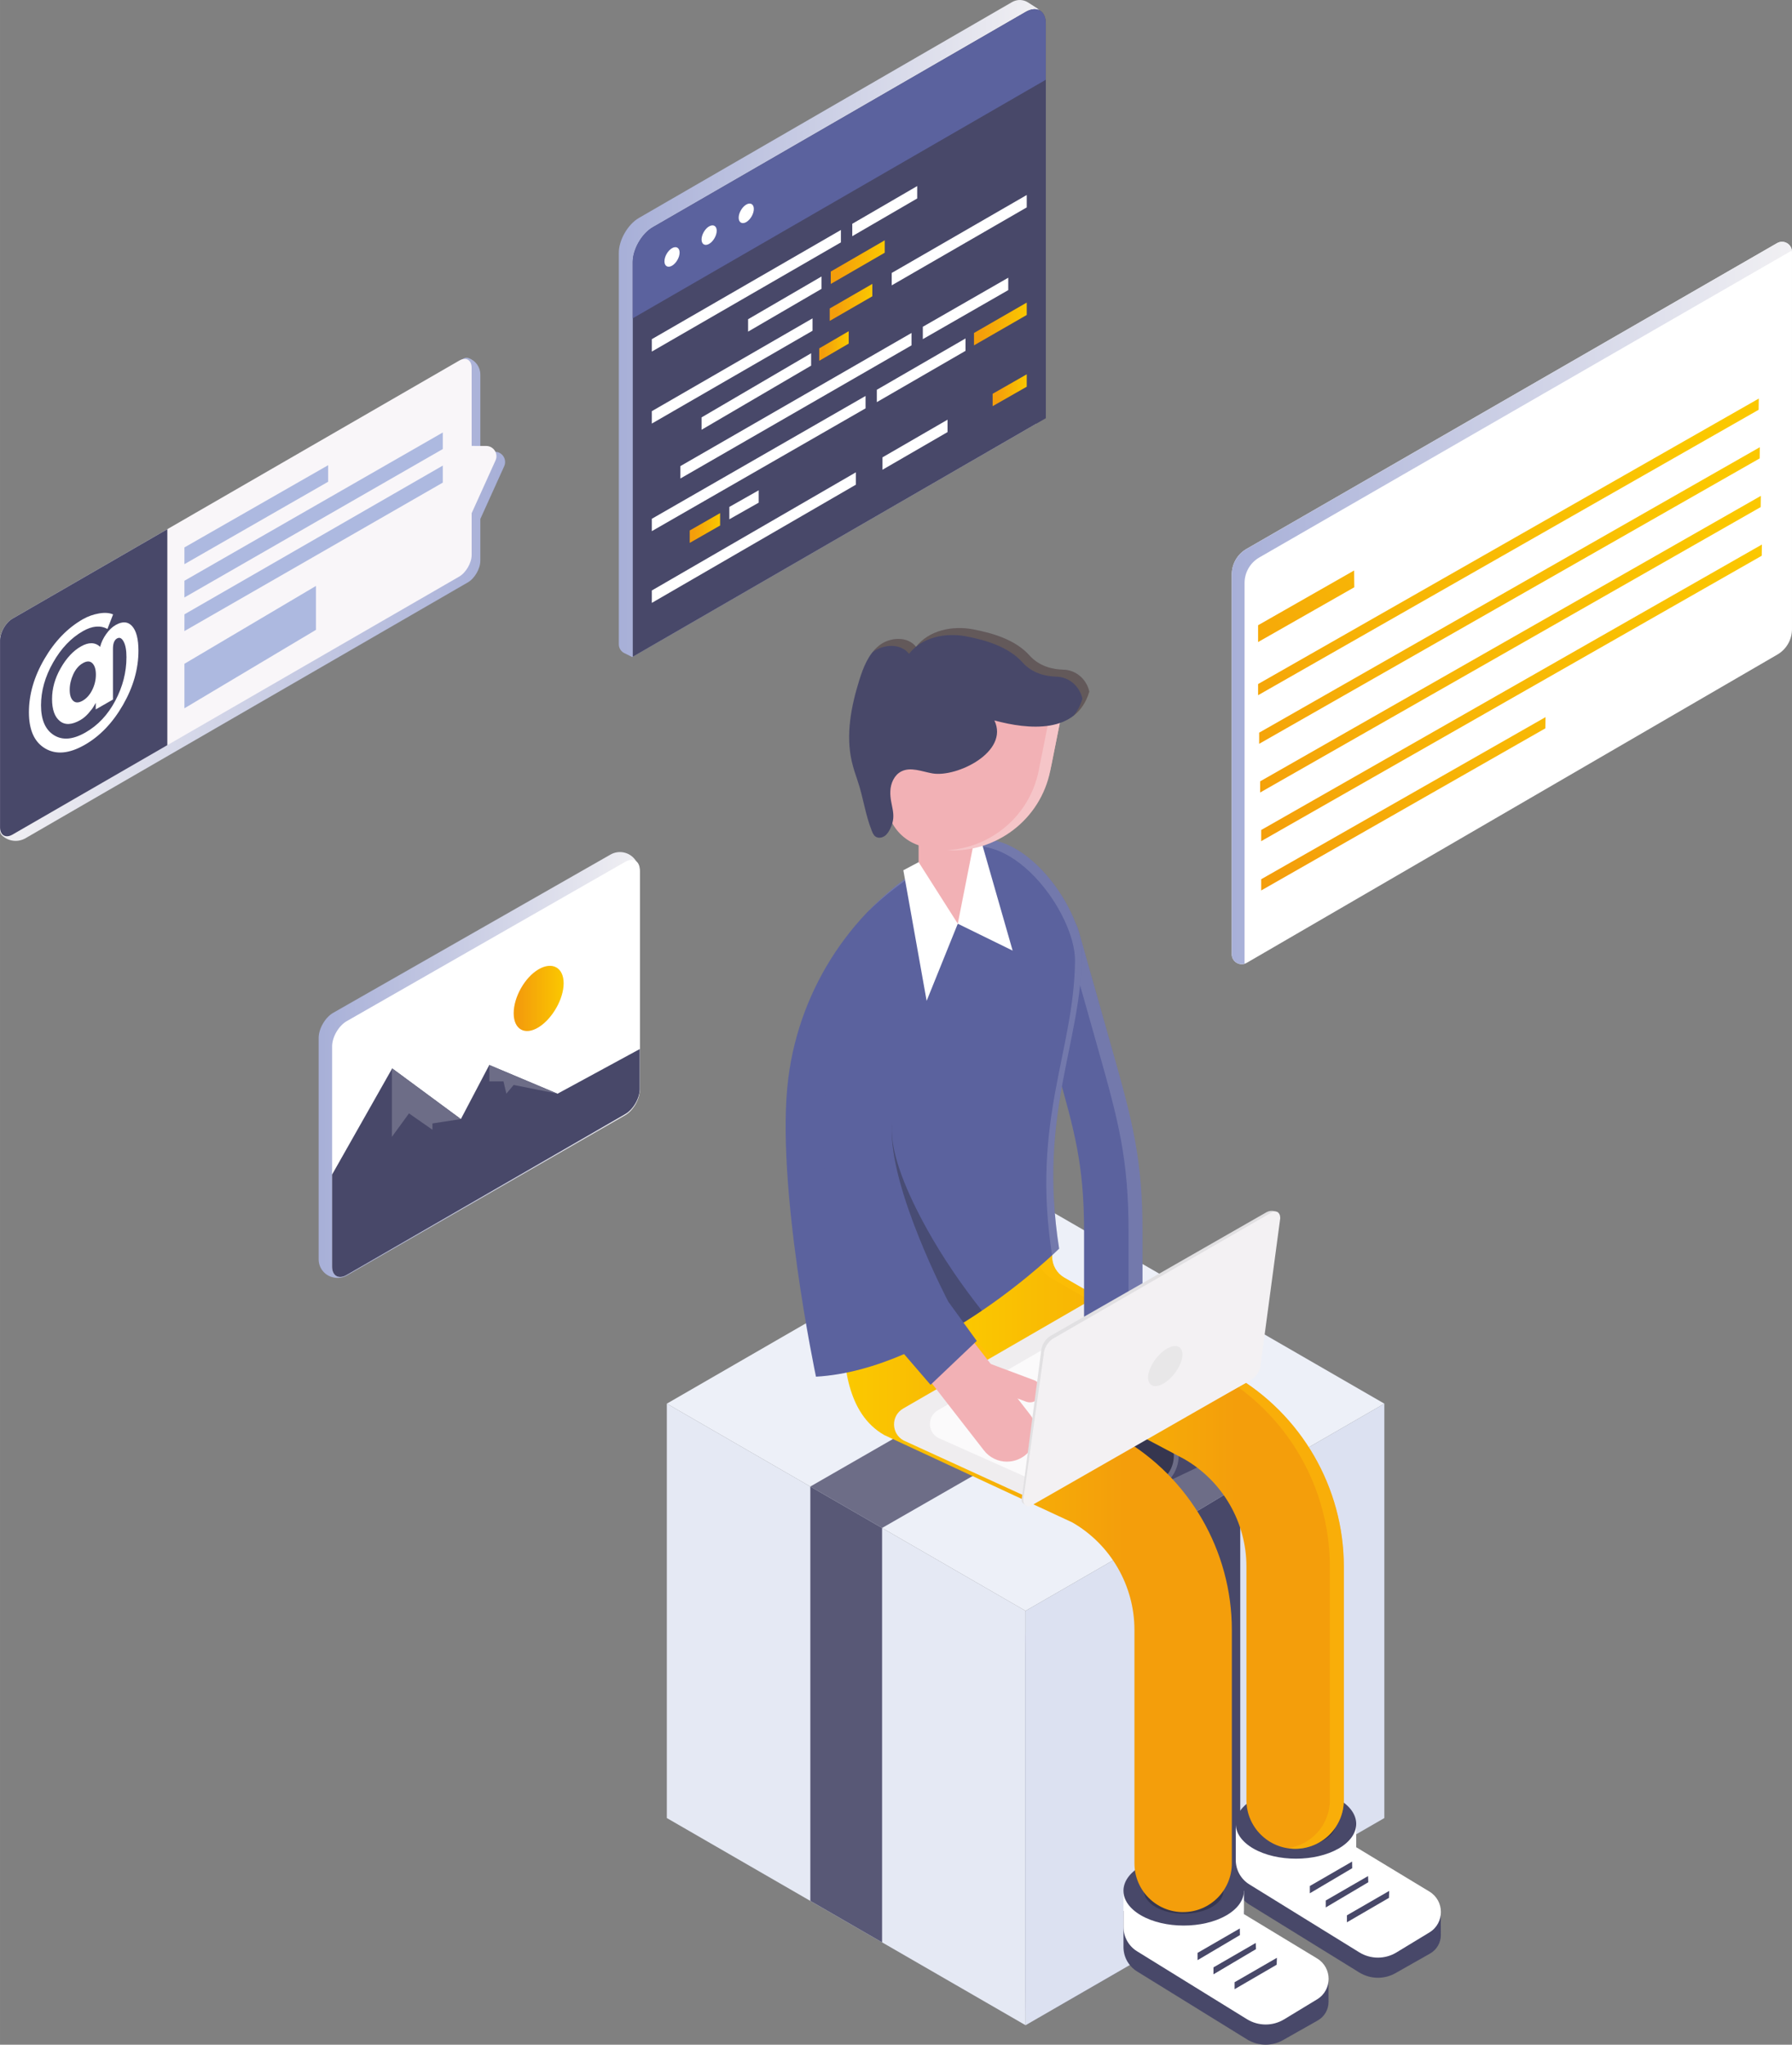<?xml version="1.0" encoding="UTF-8"?>
<!DOCTYPE svg PUBLIC "-//W3C//DTD SVG 1.1//EN" "http://www.w3.org/Graphics/SVG/1.1/DTD/svg11.dtd">
<!-- Creator: CorelDRAW 2018 (64-Bit) -->
<svg xmlns="http://www.w3.org/2000/svg" xml:space="preserve" width="66.954mm" height="76.37mm" version="1.1" style="shape-rendering:geometricPrecision; text-rendering:geometricPrecision; image-rendering:optimizeQuality; fill-rule:evenodd; clip-rule:evenodd"
viewBox="0 0 539.24 615.08"
 xmlns:xlink="http://www.w3.org/1999/xlink">
 <rect x="0" y="0" width="539.24" height="615.08" fill="#808080" stroke="none"/>
 <defs>
  <style type="text/css">
   <![CDATA[
    .fil18 {fill:#36364F;fill-rule:nonzero}
    .fil16 {fill:#484869;fill-rule:nonzero}
    .fil14 {fill:#585876;fill-rule:nonzero}
    .fil26 {fill:#5B629E;fill-rule:nonzero}
    .fil15 {fill:#6D6D87;fill-rule:nonzero}
    .fil37 {fill:#ADB9E0;fill-rule:nonzero}
    .fil13 {fill:#DCE1F1;fill-rule:nonzero}
    .fil29 {fill:#E1E0E2;fill-rule:nonzero}
    .fil12 {fill:#E5E9F4;fill-rule:nonzero}
    .fil31 {fill:#E8E7E8;fill-rule:nonzero}
    .fil11 {fill:#EDF0F8;fill-rule:nonzero}
    .fil24 {fill:#EFEDEF;fill-rule:nonzero}
    .fil28 {fill:#F2B1B5;fill-rule:nonzero}
    .fil30 {fill:#F3F1F3;fill-rule:nonzero}
    .fil33 {fill:#F5C5C8;fill-rule:nonzero}
    .fil36 {fill:#F9F6F9;fill-rule:nonzero}
    .fil25 {fill:#FBFAFB;fill-rule:nonzero}
    .fil19 {fill:#FFC107;fill-rule:nonzero}
    .fil17 {fill:#FFEB74;fill-rule:nonzero}
    .fil20 {fill:white;fill-rule:nonzero}
    .fil34 {fill:#FFC107;fill-rule:nonzero;fill-opacity:0.149}
    .fil27 {fill:white;fill-rule:nonzero;fill-opacity:0.149}
    .fil32 {fill:#231F1F;fill-rule:nonzero;fill-opacity:0.329}
    .fil22 {fill:#FFC107;fill-rule:nonzero;fill-opacity:0.451}
    .fil10 {fill:#484869;fill-rule:nonzero;fill-opacity:0.788}
    .fil9 {fill:#4D4D6D;fill-rule:nonzero;fill-opacity:0.788}
    .fil8 {fill:#515170;fill-rule:nonzero;fill-opacity:0.788}
    .fil7 {fill:#575775;fill-rule:nonzero;fill-opacity:0.788}
    .fil6 {fill:#5A5A78;fill-rule:nonzero;fill-opacity:0.788}
    .fil5 {fill:#60607C;fill-rule:nonzero;fill-opacity:0.788}
    .fil4 {fill:#63637F;fill-rule:nonzero;fill-opacity:0.788}
    .fil3 {fill:#696984;fill-rule:nonzero;fill-opacity:0.788}
    .fil2 {fill:#6D6D87;fill-rule:nonzero;fill-opacity:0.788}
    .fil1 {fill:#70708A;fill-rule:nonzero;fill-opacity:0.788}
    .fil0 {fill:#76768E;fill-rule:nonzero;fill-opacity:0.788}
    .fil41 {fill:url(#id0);fill-rule:nonzero}
    .fil38 {fill:url(#id1);fill-rule:nonzero}
    .fil47 {fill:url(#id2);fill-rule:nonzero}
    .fil42 {fill:url(#id3);fill-rule:nonzero}
    .fil46 {fill:url(#id4);fill-rule:nonzero}
    .fil45 {fill:url(#id5);fill-rule:nonzero}
    .fil21 {fill:url(#id6);fill-rule:nonzero}
    .fil23 {fill:url(#id7);fill-rule:nonzero}
    .fil43 {fill:url(#id8);fill-rule:nonzero}
    .fil44 {fill:url(#id9);fill-rule:nonzero}
    .fil40 {fill:url(#id10);fill-rule:nonzero}
    .fil39 {fill:url(#id11);fill-rule:nonzero}
    .fil35 {fill:url(#id12);fill-rule:nonzero}
    .fil48 {fill:url(#id13);fill-rule:nonzero}
   ]]>
  </style>
  <linearGradient id="id0" gradientUnits="userSpaceOnUse" x1="246.52" y1="104.08" x2="255.39" y2="104.08">
   <stop offset="0" style="stop-opacity:1; stop-color:#F49E0B"/>
   <stop offset="0.141" style="stop-opacity:1; stop-color:#F49E0B"/>
   <stop offset="1" style="stop-opacity:1; stop-color:#FBC800"/>
  </linearGradient>
  <linearGradient id="id1" gradientUnits="userSpaceOnUse" x1="313.14" y1="98.83" x2="186.21" y2="98.83">
   <stop offset="0" style="stop-opacity:1; stop-color:#F1F0F3"/>
   <stop offset="0.988" style="stop-opacity:1; stop-color:#A8B0D8"/>
   <stop offset="1" style="stop-opacity:1; stop-color:#A8B0D8"/>
  </linearGradient>
  <linearGradient id="id2" gradientUnits="userSpaceOnUse" x1="370.66" y1="181.38" x2="539.2" y2="181.38">
   <stop offset="0" style="stop-opacity:1; stop-color:#A8B0D8"/>
   <stop offset="0" style="stop-opacity:1; stop-color:#A8B0D8"/>
   <stop offset="1" style="stop-opacity:1; stop-color:#F1F0F3"/>
  </linearGradient>
  <linearGradient id="id3" gradientUnits="userSpaceOnUse" xlink:href="#id0" x1="293.09" y1="97.46" x2="308.96" y2="97.46">
  </linearGradient>
  <linearGradient id="id4" gradientUnits="userSpaceOnUse" xlink:href="#id0" x1="154.57" y1="300.35" x2="169.61" y2="300.35">
  </linearGradient>
  <linearGradient id="id5" gradientUnits="userSpaceOnUse" xlink:href="#id1" x1="192.53" y1="320.36" x2="95.9" y2="320.36">
  </linearGradient>
  <linearGradient id="id6" gradientUnits="userSpaceOnUse" x1="287.3" y1="458.18" x2="404.36" y2="458.18">
   <stop offset="0" style="stop-opacity:1; stop-color:#FBC800"/>
   <stop offset="0.02" style="stop-opacity:1; stop-color:#FBC800"/>
   <stop offset="0.722" style="stop-opacity:1; stop-color:#F49E0B"/>
   <stop offset="1" style="stop-opacity:1; stop-color:#F49E0B"/>
  </linearGradient>
  <linearGradient id="id7" gradientUnits="userSpaceOnUse" xlink:href="#id6" x1="253.61" y1="477.22" x2="370.67" y2="477.22">
  </linearGradient>
  <linearGradient id="id8" gradientUnits="userSpaceOnUse" xlink:href="#id0" x1="207.55" y1="158.83" x2="216.68" y2="158.83">
  </linearGradient>
  <linearGradient id="id9" gradientUnits="userSpaceOnUse" xlink:href="#id0" x1="298.7" y1="117.39" x2="308.96" y2="117.39">
  </linearGradient>
  <linearGradient id="id10" gradientUnits="userSpaceOnUse" xlink:href="#id0" x1="249.68" y1="90.97" x2="262.5" y2="90.97">
  </linearGradient>
  <linearGradient id="id11" gradientUnits="userSpaceOnUse" xlink:href="#id0" x1="249.99" y1="78.85" x2="266.23" y2="78.85">
  </linearGradient>
  <linearGradient id="id12" gradientUnits="userSpaceOnUse" xlink:href="#id1" x1="-0" y1="180.29" x2="152.01" y2="180.29">
  </linearGradient>
  <linearGradient id="id13" gradientUnits="userSpaceOnUse" x1="371.38" y1="241.71" x2="524.01" y2="153.76">
   <stop offset="0" style="stop-opacity:1; stop-color:#F49E0B"/>
   <stop offset="0.341" style="stop-opacity:1; stop-color:#F7B306"/>
   <stop offset="1" style="stop-opacity:1; stop-color:#FBC800"/>
  </linearGradient>
 </defs>
 <g id="Layer_x0020_1">
  <g id="_2946306832384">
   <path class="fil0" d="M214.19 552.87c-4.42,-2.55 -4.42,-6.73 0,-9.29l88 -50.81c4.42,-2.55 11.66,-2.55 16.08,0l88 50.81c4.42,2.55 4.42,6.73 0,9.28l-88 50.81c-4.42,2.55 -11.66,2.55 -16.08,0l-88 -50.81z"/>
   <path class="fil1" d="M215.28 552.82c-4.37,-2.52 -4.37,-6.66 0,-9.18l87 -50.23c4.37,-2.52 11.53,-2.52 15.9,0l87 50.23c4.37,2.52 4.37,6.66 0,9.18l-87 50.23c-4.37,2.53 -11.53,2.53 -15.9,0l-87 -50.23z"/>
   <path class="fil2" d="M216.38 552.76c-4.32,-2.5 -4.32,-6.58 0,-9.07l85.99 -49.65c4.32,-2.49 11.4,-2.49 15.72,0l85.99 49.65c4.32,2.5 4.32,6.58 0,9.07l-85.99 49.65c-4.32,2.5 -11.39,2.5 -15.71,0l-85.99 -49.65z"/>
   <path class="fil3" d="M217.48 552.71c-4.27,-2.47 -4.27,-6.5 0,-8.97l84.99 -49.07c4.27,-2.47 11.26,-2.47 15.53,0l84.99 49.07c4.27,2.47 4.27,6.5 0,8.97l-84.99 49.07c-4.27,2.47 -11.26,2.47 -15.53,0l-84.99 -49.07z"/>
   <path class="fil4" d="M218.57 552.66c-4.22,-2.44 -4.22,-6.43 0,-8.86l83.98 -48.49c4.22,-2.44 11.13,-2.44 15.35,0l83.98 48.49c4.22,2.44 4.22,6.42 0,8.86l-83.98 48.49c-4.22,2.44 -11.13,2.44 -15.35,0l-83.98 -48.49z"/>
   <path class="fil5" d="M219.67 552.6c-4.17,-2.41 -4.17,-6.35 0,-8.76l82.98 -47.91c4.17,-2.41 10.99,-2.41 15.16,0l82.98 47.91c4.17,2.41 4.17,6.35 0,8.76l-82.98 47.91c-4.17,2.41 -10.99,2.41 -15.16,0l-82.98 -47.91z"/>
   <path class="fil6" d="M220.77 552.55c-4.12,-2.38 -4.12,-6.27 0,-8.65l81.97 -47.33c4.12,-2.38 10.86,-2.38 14.98,0l81.97 47.33c4.12,2.38 4.12,6.27 0,8.65l-81.97 47.33c-4.12,2.38 -10.86,2.38 -14.98,0l-81.97 -47.33z"/>
   <path class="fil7" d="M221.87 552.5c-4.07,-2.35 -4.07,-6.19 0,-8.54l80.96 -46.75c4.07,-2.35 10.73,-2.35 14.8,0l80.96 46.75c4.07,2.35 4.07,6.19 0,8.54l-80.96 46.75c-4.07,2.35 -10.73,2.35 -14.8,0l-80.96 -46.75z"/>
   <path class="fil8" d="M222.97 552.44c-4.02,-2.32 -4.02,-6.12 0,-8.44l79.96 -46.16c4.02,-2.32 10.6,-2.32 14.62,0l79.96 46.16c4.02,2.32 4.02,6.12 0,8.44l-79.96 46.16c-4.02,2.32 -10.59,2.32 -14.62,0l-79.96 -46.16z"/>
   <path class="fil9" d="M224.06 552.39c-3.97,-2.29 -3.97,-6.04 0,-8.33l78.95 -45.58c3.97,-2.29 10.46,-2.29 14.43,0l78.95 45.58c3.97,2.29 3.97,6.04 0,8.33l-78.95 45.58c-3.97,2.29 -10.46,2.29 -14.43,0l-78.95 -45.58z"/>
   <path class="fil10" d="M225.16 552.34c-3.92,-2.26 -3.92,-5.96 0,-8.23l77.95 -45c3.92,-2.26 10.33,-2.26 14.25,0l77.95 45c3.92,2.26 3.92,5.96 0,8.23l-77.95 45c-3.92,2.26 -10.33,2.26 -14.25,0l-77.95 -45z"/>
   <polygon class="fil11" points="200.66,422.24 308.61,359.92 416.57,422.24 308.61,484.57 "/>
   <polygon class="fil12" points="200.66,422.24 200.66,546.9 308.61,609.22 308.61,484.57 "/>
   <polygon class="fil13" points="308.61,609.22 416.57,546.9 416.57,422.24 308.61,484.57 "/>
   <polygon class="fil14" points="243.84,571.82 243.84,447.17 265.43,459.64 265.43,584.29 "/>
   <polygon class="fil15" points="243.84,447.17 351.84,385.11 374.18,397.25 265.43,459.64 "/>
   <polygon class="fil15" points="244.83,396.74 351.79,459.64 373.21,446.78 266.71,383.92 "/>
   <polygon class="fil16" points="351.79,459.64 351.79,584.29 373.21,571.93 373.21,446.78 "/>
   <path class="fil16" d="M365.83 420.29c-8.61,-5.22 -18.71,-7.45 -28.72,-6.35l-19.78 2.19 -16.33 8.31 44.41 24.07 20.02 -9.53c7.28,-4 7.51,-14.39 0.4,-18.69z"/>
   <path class="fil16" d="M309.72 397.74c-3.85,-9.31 -10.66,-17.08 -19.39,-22.12 -3.2,-1.85 -6.74,-1.84 -9.7,-0.55l-0 -0 -0.35 0.18c-0.27,0.13 -0.55,0.26 -0.81,0.41l-16.59 8.49 38.11 40.29 16.33 -8.31 -7.6 -18.39z"/>
   <path class="fil17" d="M300.99 424.44l-37.78 -21.81c-3.34,-1.93 -5.4,-5.49 -5.4,-9.35 0,-8.31 9,-13.5 16.19,-9.35 8.72,5.04 15.54,12.81 19.39,22.12l7.6 18.39z"/>
   <path class="fil15" d="M300.99 424.44l-37.78 -21.81c-3.34,-1.93 -5.4,-5.49 -5.4,-9.35 0,-8.31 9,-13.5 16.19,-9.35 8.72,5.04 15.54,12.81 19.39,22.12l7.6 18.39z"/>
   <path class="fil18" d="M263.94 401.37c-2.88,-1.66 -4.67,-4.76 -4.67,-8.09 0,-5.78 4.86,-9.35 9.36,-9.35 1.63,0 3.2,0.43 4.65,1.27 8.4,4.85 15.06,12.45 18.77,21.41l5.97 14.43 -34.07 -19.67z"/>
   <path class="fil15" d="M300.99 424.44l37.31 22.62c3.3,2 7.41,2.09 10.79,0.23 7.28,-4 7.51,-14.39 0.4,-18.69 -8.61,-5.22 -18.71,-7.45 -28.72,-6.35l-19.78 2.19z"/>
   <path class="fil18" d="M343.9 447.17c-1.71,0 -3.38,-0.47 -4.84,-1.35l-33.64 -20.4 15.52 -1.72c1.61,-0.18 3.25,-0.27 4.86,-0.27 8.09,0 16.02,2.22 22.94,6.41 2.89,1.75 4.57,4.81 4.49,8.19 -0.07,3.38 -1.88,6.36 -4.84,7.98 -1.37,0.76 -2.93,1.15 -4.49,1.15z"/>
   <path class="fil19" d="M319.4 403.18c0,11.87 -9.62,21.49 -21.49,21.49 -11.87,0 -21.49,-9.62 -21.49,-21.49 0,-11.87 9.62,-21.49 21.49,-21.49 11.87,0 21.49,9.62 21.49,21.49z"/>
   <path class="fil16" d="M371.86 554.72l0 10.87c0,2.99 1.55,5.76 4.09,7.33l33.07 20.43c3.43,2.11 7.75,2.13 11.19,0.04l10.12 -5.73c2.01,-1.14 3.25,-3.27 3.24,-5.58l-0.02 -6.25c0,0 -1.36,0.48 -3.43,-0.77l-22.01 -13.33 0 -7.02 -36.25 0z"/>
   <path class="fil20" d="M371.86 548.66l0 10.87c0,2.99 1.55,5.76 4.09,7.33l33.07 20.43c3.43,2.12 7.75,2.13 11.19,0.04l9.92 -6.02c4.62,-2.8 4.61,-9.5 -0.01,-12.3l-22.01 -13.33 0 -7.02 -36.25 0z"/>
   <polygon class="fil16" points="394.15,569.53 394.15,567.34 406.87,559.99 406.9,561.99 "/>
   <polygon class="fil16" points="398.94,573.79 398.94,571.7 411.67,564.35 411.74,566.21 "/>
   <polygon class="fil16" points="405.31,578.26 405.31,576.16 418.03,568.82 417.96,570.91 "/>
   <path class="fil16" d="M377.15 556.07c-7.06,-4.08 -7.06,-10.74 0,-14.82 7.06,-4.08 18.61,-4.08 25.66,0 7.06,4.07 7.06,10.74 0,14.82 -7.06,4.07 -18.61,4.07 -25.66,0z"/>
   <path class="fil18" d="M381.52 553.54c-4.66,-2.69 -4.66,-7.09 0,-9.78 4.66,-2.69 12.28,-2.69 16.93,0 4.66,2.69 4.66,7.09 0,9.78 -4.66,2.69 -12.27,2.69 -16.93,0z"/>
   <path class="fil16" d="M338.07 574.84l0 10.87c0,2.99 1.55,5.76 4.09,7.33l33.07 20.43c3.43,2.12 7.75,2.13 11.19,0.04l10.12 -5.73c2.01,-1.14 3.25,-3.27 3.24,-5.58l-0.02 -6.25c0,0 -1.36,0.49 -3.43,-0.77l-22.01 -13.33 0 -7.02 -36.25 0z"/>
   <path class="fil20" d="M338.07 568.77l0 10.88c0,2.99 1.55,5.76 4.09,7.33l33.07 20.43c3.43,2.11 7.75,2.13 11.19,0.04l9.92 -6.02c4.62,-2.8 4.61,-9.5 -0.01,-12.3l-22.01 -13.33 0 -7.02 -36.25 0z"/>
   <polygon class="fil16" points="360.36,589.65 360.36,587.46 373.08,580.11 373.11,582.11 "/>
   <polygon class="fil16" points="365.15,593.91 365.15,591.82 377.87,584.47 377.95,586.33 "/>
   <polygon class="fil16" points="371.51,598.38 371.51,596.28 384.24,588.94 384.17,591.02 "/>
   <path class="fil16" d="M343.36 576.18c-7.06,-4.08 -7.06,-10.74 0,-14.82 7.06,-4.07 18.61,-4.07 25.67,0 7.06,4.07 7.06,10.74 0,14.82 -7.06,4.08 -18.61,4.08 -25.67,0z"/>
   <path class="fil18" d="M347.73 573.66c-4.66,-2.69 -4.66,-7.09 0,-9.78 4.66,-2.69 12.28,-2.69 16.93,0 4.66,2.69 4.66,7.09 0,9.78 -4.66,2.69 -12.28,2.69 -16.93,0z"/>
   <path class="fil21" d="M389.72 556.15c-8.09,0 -14.65,-6.56 -14.65,-14.65l0 -70.25c0,-13.3 -7.16,-25.68 -18.68,-32.32l-55.17 -29.23c-11.29,-6.5 -13.91,-18.63 -13.91,-31.66l0 -3.18c0,-8.09 6.56,-14.65 14.65,-14.65 8.09,0 14.65,6.56 14.65,14.65l0 3.18c0,2.58 1.39,4.98 3.62,6.27l50.78 29.23c20.58,11.85 33.37,33.96 33.37,57.71l0 70.25c0,8.09 -6.56,14.65 -14.65,14.65z"/>
   <path class="fil22" d="M371 413.54l-50.78 -29.23c-2.23,-1.29 -3.62,-3.69 -3.62,-6.27l0 -3.18c0,-8.09 -6.56,-14.65 -14.65,-14.65 -0.72,0 -1.4,0.11 -2.1,0.21 7.09,1.02 12.55,7.07 12.55,14.44l0 3.18c0,2.58 1.39,4.98 3.62,6.27l50.78 29.23c20.58,11.85 33.37,33.96 33.37,57.71l0 70.25c0,7.37 -5.46,13.41 -12.55,14.44 0.69,0.1 1.38,0.21 2.1,0.21 8.09,0 14.65,-6.56 14.65,-14.65l0 -70.25c0,-23.75 -12.78,-45.86 -33.37,-57.71z"/>
   <path class="fil23" d="M356.02 575.2c-8.09,0 -14.65,-6.56 -14.65,-14.65l0 -70.25c0,-13.3 -7.16,-25.69 -18.68,-32.32l-56.64 -26.31c-11.29,-6.5 -12.44,-21.56 -12.44,-34.59l0 -3.19c0,-8.09 6.56,-14.65 14.65,-14.65 8.09,0 14.65,6.56 14.65,14.65l0 3.19c0,2.58 1.39,4.98 3.62,6.27l50.78 29.23c20.58,11.85 33.37,33.96 33.37,57.71l0 70.25c0,8.09 -6.56,14.65 -14.65,14.65z"/>
   <path class="fil24" d="M311.27 451.32l-39.38 -18.01c-3.77,-2.06 -3.83,-7.45 -0.11,-9.6l59.98 -34.67 44.29 26.32 -64.78 35.96z"/>
   <path class="fil25" d="M316.64 447.84l-34.34 -15.31c-3.25,-1.78 -3.3,-6.43 -0.09,-8.29l54.87 -31.72 38.21 22.71 -58.65 32.61z"/>
   <path class="fil26" d="M335 413.59c-4.86,0 -8.79,-3.93 -8.79,-8.79l0 -34.22c0,-20.32 -2.8,-30.05 -8.32,-49.61l-10.25 -36.28c-1.32,-4.67 1.39,-9.53 6.07,-10.85 4.66,-1.31 9.53,1.4 10.85,6.07l10.25 36.27c5.96,21.11 8.99,32.45 8.99,54.39l0 34.22c0,4.86 -3.93,8.79 -8.79,8.79z"/>
   <path class="fil27" d="M334.8 316.19l-10.25 -36.27c-1.3,-4.59 -6.02,-7.26 -10.6,-6.11 2.98,0.73 5.51,2.95 6.41,6.11l10.25 36.27c5.96,21.11 8.99,32.45 8.99,54.39l0 34.22c0,4.13 -2.86,7.57 -6.69,8.51 0.68,0.17 1.37,0.28 2.1,0.28 4.86,0 8.79,-3.93 8.79,-8.79l0 -34.22c0,-21.93 -3.02,-33.27 -8.99,-54.39z"/>
   <path class="fil26" d="M288.09 254.58l-7.23 4.18c-23.99,13.85 -40.17,38.1 -43.65,65.58 -4,31.55 8.33,89.79 8.33,89.79 36.22,-2.04 73.17,-38.51 73.17,-38.51 -6.39,-40.73 6.62,-61.36 6.89,-88.69 0.14,-14.46 -20.16,-42.35 -37.49,-32.34z"/>
   <path class="fil27" d="M325.58 286.92c0.14,-14.46 -20.16,-42.35 -37.49,-32.34l-7.23 4.18c-7.53,4.35 -14.28,9.72 -20.12,15.89 5.35,-5.29 11.37,-9.95 18.03,-13.79l7.23 -4.18c17.33,-10.01 37.63,17.89 37.49,32.34 -0.27,27.31 -13.24,47.91 -6.9,88.58 1.33,-1.22 2.11,-1.98 2.11,-1.98 -6.39,-40.73 6.62,-61.36 6.89,-88.69z"/>
   <path class="fil28" d="M284.95 278.63l-0.35 0c-4.52,0 -8.18,-3.66 -8.18,-8.18l0 -19.14 16.7 0 0 19.14c0,4.51 -3.66,8.17 -8.17,8.17z"/>
   <polygon class="fil20" points="276.43,259.35 271.83,261.79 278.84,301.08 288.21,277.87 "/>
   <polygon class="fil20" points="288.21,277.87 293.13,252.98 295.26,252.98 304.72,285.96 "/>
   <path class="fil28" d="M303.01 439.69c-2.62,0 -5.21,-1.17 -6.94,-3.4l-26.28 -33.8c-14.31,-18.41 -21.57,-41.37 -20.45,-64.65l2.09 -33.01c0.23,-4.85 4.37,-8.62 9.2,-8.36 4.85,0.23 8.59,4.35 8.36,9.2l-2.09 33.01c-0.92,19.1 5.04,37.93 16.77,53.02l26.28 33.8c2.98,3.83 2.29,9.35 -1.54,12.33 -1.61,1.24 -3.51,1.85 -5.39,1.85z"/>
   <path class="fil28" d="M308.75 421.64l-25.28 -9.47c-1.74,-0.65 -2.63,-2.6 -1.98,-4.34l0.05 -0.14c0.65,-1.74 2.6,-2.63 4.34,-1.98l25.28 9.47c1.74,0.65 2.63,2.6 1.98,4.34l-0.05 0.14c-0.65,1.74 -2.6,2.63 -4.34,1.98z"/>
   <path class="fil29" d="M384.44 364.63l-0.89 -0.26c-0.83,-0.24 -1.72,-0.13 -2.46,0.29l-65.03 37.23c-1.53,0.88 -2.78,3.04 -2.79,4.8l-5.87 44.57c0,0.42 0.21,0.81 0.55,1.05l0.98 0.68 66.86 -38.8c1.53,-0.87 2.78,-3.03 2.78,-4.79l5.87 -44.78z"/>
   <path class="fil30" d="M385.24 366.41c0,-1.76 -1.25,-2.48 -2.77,-1.6l-65.61 37.88c-1.52,0.88 -2.78,3.04 -2.79,4.8l-6.15 43.61c-0.01,1.76 1.23,2.49 2.76,1.61l65.92 -37.71c1.53,-0.87 2.78,-3.03 2.78,-4.79l5.87 -43.8z"/>
   <path class="fil31" d="M352.32 405.15c-2.7,0.94 -5.65,4.31 -6.57,7.49 -0.92,3.18 0.53,5.02 3.22,4.08 2.69,-0.94 5.65,-4.32 6.57,-7.49 0.92,-3.18 -0.53,-5.01 -3.22,-4.08z"/>
   <path class="fil32" d="M278.8 369.48c-5.7,-10.3 -10.85,-22.13 -10.44,-30.73 0,0 -0.96,-33.23 -6.61,-33.5 -5.57,-0.25 -8.57,-6.15 -8.85,-0.49l-2.09 33.01c-1.13,23.48 6.14,46.63 20.47,65.25l2.89 3.36c7.73,-3.52 14.98,-7.83 21.29,-12.11 -6.19,-7.82 -11.83,-16.06 -16.66,-24.78z"/>
   <path class="fil26" d="M293.92 403.37l-8.57 -11.82c0,0 -17.89,-34.04 -16.99,-52.79l2.09 -33.01c0.27,-5.66 -4.09,-10.46 -9.75,-10.74 -5.57,-0.25 -10.46,4.09 -10.74,9.75l-2.09 33.01c-1.13,23.48 6.14,46.63 20.47,65.25l11.68 13.56 13.9 -13.21z"/>
   <path class="fil28" d="M279.14 254.93l-0.97 -0.19c-7.69,-1.54 -12.68,-9.02 -11.15,-16.71l7.33 -36.72 45.96 9.17 -3.91 19.58c-3.42,17.15 -20.11,28.28 -37.26,24.86z"/>
   <path class="fil33" d="M274.35 201.31l-0.13 0.67 42.6 8.5 -4.26 21.32c-2.72,13.62 -14.31,23.19 -27.56,23.97 14.66,0.87 28.1,-9.15 31.05,-23.97l4.26 -21.32 -45.96 -9.17z"/>
   <path class="fil16" d="M327.8 208.11c-0.78,-3.74 -3.99,-6.57 -7.81,-6.66 -3.3,-0.08 -7.26,-1.01 -10.2,-4.28 -4.2,-4.68 -10.85,-6.68 -17.02,-7.86 -6.17,-1.18 -13.27,0.3 -17.13,5.27 -2.51,-3.27 -7.87,-2.96 -11.1,-0.39 -3.23,2.56 -4.8,6.65 -6.02,10.58 -2.43,7.84 -4.03,16.23 -2.22,24.23 0.46,2.02 1.12,3.98 1.79,5.93 1.68,4.95 2.29,10.12 4.25,15.02 0.26,0.64 0.55,1.31 1.11,1.7 0.81,0.57 1.97,0.4 2.78,-0.18 0.81,-0.58 1.32,-1.47 1.74,-2.37 2.03,-4.32 -0.22,-6.7 -0.05,-11.12 0.09,-2.37 1.19,-4.85 3.3,-5.92 2.84,-1.44 6.19,0.04 9.33,0.59 7.36,1.29 23.21,-6.46 18.68,-15.93 10.22,2.78 24.73,4.18 28.55,-8.62z"/>
   <path class="fil34" d="M319.99 201.45c-3.3,-0.08 -7.26,-1.01 -10.2,-4.28 -4.2,-4.68 -10.85,-6.68 -17.02,-7.86 -6.17,-1.18 -13.27,0.3 -17.13,5.27 -2.51,-3.27 -7.87,-2.96 -11.1,-0.39 -0.74,0.59 -1.38,1.27 -1.96,2 3.24,-2.47 8.48,-2.74 10.96,0.49 3.85,-4.97 10.95,-6.45 17.13,-5.27 6.18,1.18 12.82,3.19 17.02,7.86 2.94,3.27 6.91,4.19 10.21,4.28 3.82,0.1 7.03,2.92 7.81,6.66 -0.62,2.07 -1.54,3.73 -2.65,5.12 2.11,-1.63 3.78,-3.96 4.75,-7.21 -0.78,-3.74 -3.99,-6.57 -7.81,-6.66z"/>
   <path class="fil35" d="M0.55 251.25c1.9,1.87 4.82,2.23 7.13,0.9l133.09 -76.95c2.08,-1.2 3.77,-4.14 3.77,-6.54l0 -12.54 7.18 -15.87c0.92,-2.04 -0.57,-4.36 -2.81,-4.36l-4.37 -0.01 0 -23.21c0,-2.24 -1.43,-4.23 -3.55,-4.95 -0.77,-0.26 -1.21,-0.03 -1.91,0.37l-134.99 78.02c-2.08,1.2 -4.09,3.98 -4.09,6.38l0 57.45c0,0.49 0.2,0.96 0.55,1.3z"/>
   <path class="fil36" d="M-0 248.87c0,2.4 1.7,3.38 3.77,2.18l134.39 -77.59c2.07,-1.2 3.77,-4.14 3.77,-6.54l0 -12.54 7.18 -15.87c0.92,-2.04 -0.57,-4.36 -2.81,-4.36l-4.37 -0.01 0 -23.47c0,-2.4 -1.7,-3.38 -3.77,-2.18l-134.39 77.59c-2.08,1.2 -3.77,4.14 -3.77,6.54l0 56.25z"/>
   <polygon class="fil37" points="133.24,140.06 55.5,184.8 55.49,189.84 133.24,145.18 "/>
   <polygon class="fil37" points="133.24,130.1 55.49,174.7 55.49,179.73 133.24,135.08 "/>
   <polygon class="fil37" points="98.74,139.94 55.49,164.68 55.49,169.71 98.74,144.92 "/>
   <polygon class="fil37" points="95.07,176.26 55.49,199.68 55.49,213.07 95.07,189.47 "/>
   <path class="fil16" d="M50.35 224.16l-46.57 26.89c-2.08,1.2 -3.77,0.22 -3.77,-2.18l0 -56.25c0,-2.4 1.7,-5.34 3.77,-6.54l46.57 -26.89 0 64.96z"/>
   <path class="fil20" d="M35.23 192.06c0.75,-0.43 1.4,-0.12 1.97,0.94 0.57,1.05 0.85,2.61 0.85,4.69 0,4.51 -1.12,8.88 -3.36,13.11 -2.24,4.23 -5.24,7.42 -9,9.56 -3.76,2.14 -6.92,2.4 -9.49,0.77 -2.57,-1.63 -3.86,-4.62 -3.86,-8.95 0,-4.33 1.21,-8.62 3.63,-12.88 2.42,-4.26 5.41,-7.4 8.98,-9.44 2.79,-1.59 5.25,-1.81 7.38,-0.66l1.7 -4.37c-1.11,-0.49 -2.52,-0.59 -4.23,-0.3 -1.71,0.29 -3.33,0.87 -4.85,1.73 -4.61,2.63 -8.48,6.62 -11.59,11.96 -3.11,5.33 -4.66,10.68 -4.66,16.03 0,5.35 1.64,8.99 4.91,10.91 3.28,1.92 7.22,1.56 11.84,-1.07 4.62,-2.63 8.47,-6.66 11.57,-12.06 3.1,-5.41 4.64,-10.83 4.64,-16.27 0,-3.52 -0.63,-5.98 -1.89,-7.39 -1.26,-1.41 -2.91,-1.53 -4.96,-0.36 -1.05,0.6 -2.01,1.51 -2.88,2.75 -0.87,1.23 -1.47,2.5 -1.8,3.81 -1.52,-1.4 -3.45,-1.44 -5.78,-0.11 -2.34,1.33 -4.37,3.51 -6.1,6.55 -1.73,3.03 -2.59,6.12 -2.59,9.27 0,3.15 0.78,5.36 2.34,6.62 1.56,1.27 3.61,1.17 6.16,-0.28 0.86,-0.49 1.67,-1.17 2.45,-2.04 0.77,-0.87 1.33,-1.61 1.66,-2.22l0.54 -0.93 0 1.97 5.18 -2.96 0 -15.29c0,-1.6 0.41,-2.63 1.24,-3.11zm-6.38 10.88l0 0c0,1.6 -0.37,3.14 -1.1,4.61 -0.73,1.47 -1.69,2.55 -2.88,3.23 -1.19,0.68 -2.14,0.69 -2.84,0.04 -0.7,-0.65 -1.06,-1.75 -1.06,-3.3 0,-1.55 0.36,-3.1 1.06,-4.65 0.71,-1.55 1.67,-2.68 2.88,-3.37 1.22,-0.7 2.18,-0.69 2.88,0.01 0.71,0.7 1.06,1.85 1.06,3.44z"/>
   <path class="fil38" d="M313.14 6.93l0 -2.52c0,-0.77 -0.39,-1.49 -1.04,-1.91l-2.74 -1.76c-1.45,-0.94 -3.31,-0.98 -4.8,-0.12l-112.3 64.94c-3.33,1.92 -6.05,6.64 -6.05,10.48l0 117.78c0,1.11 0.63,2.13 1.62,2.63l2.41 1.2 121.66 -70.24 1.24 -120.48z"/>
   <path class="fil16" d="M314.7 7.07c0,-3.84 -2.72,-5.42 -6.05,-3.49l-112.19 64.77c-3.33,1.92 -6.05,6.64 -6.05,10.48l0 118.73 124.3 -71.76 0 -118.73z"/>
   <path class="fil26" d="M196.45 68.35l112.19 -64.77c3.33,-1.92 6.05,-0.35 6.05,3.49l0 16.93 -124.3 71.76 0 -16.93c0,-3.84 2.72,-8.56 6.05,-10.48z"/>
   <path class="fil20" d="M224.56 61.54c1.25,-0.72 2.28,-0.13 2.28,1.32 0,1.45 -1.03,3.22 -2.28,3.95 -1.25,0.72 -2.28,0.13 -2.28,-1.32 0,-1.45 1.03,-3.22 2.28,-3.95z"/>
   <path class="fil20" d="M213.39 68.1c1.25,-0.72 2.28,-0.13 2.28,1.31 0,1.45 -1.03,3.22 -2.28,3.95 -1.25,0.72 -2.28,0.13 -2.28,-1.32 0,-1.45 1.02,-3.22 2.28,-3.95z"/>
   <path class="fil20" d="M202.22 74.66c1.25,-0.72 2.28,-0.13 2.28,1.32 0,1.45 -1.02,3.22 -2.28,3.95 -1.25,0.72 -2.28,0.13 -2.28,-1.32 0,-1.45 1.02,-3.22 2.28,-3.95z"/>
   <polygon class="fil20" points="253.04,69.18 196.14,102.03 196.14,105.76 253.04,72.91 "/>
   <polygon class="fil20" points="276,55.97 256.46,67.32 256.46,71.05 276,59.7 "/>
   <polygon class="fil39" points="266.23,72.29 249.99,81.69 249.99,85.42 266.23,76.02 "/>
   <polygon class="fil20" points="247.21,83.17 225.11,96.03 225.11,99.76 247.21,86.89 "/>
   <polygon class="fil20" points="244.5,95.77 196.14,123.69 196.14,127.42 244.5,99.5 "/>
   <polygon class="fil40" points="262.5,85.4 249.68,92.8 249.68,96.53 262.5,89.13 "/>
   <polygon class="fil20" points="308.96,58.66 268.33,82.11 268.33,85.84 308.96,62.39 "/>
   <polygon class="fil20" points="244.08,106.26 211.11,125.56 211.11,129.28 244.08,109.99 "/>
   <polygon class="fil41" points="255.39,99.63 246.52,104.8 246.52,108.53 255.39,103.36 "/>
   <polygon class="fil20" points="274.29,100.16 204.74,140.21 204.74,143.94 274.29,103.89 "/>
   <polygon class="fil20" points="303.4,83.54 277.69,98.3 277.69,102.02 303.4,87.27 "/>
   <polygon class="fil20" points="260.46,119.11 196.14,156.06 196.14,159.78 260.46,122.84 "/>
   <polygon class="fil20" points="290.54,101.81 263.85,117.25 263.85,120.97 290.54,105.54 "/>
   <polygon class="fil42" points="308.96,91.02 293.09,100.16 293.09,103.89 308.96,94.75 "/>
   <polygon class="fil43" points="216.69,154.35 207.55,159.58 207.55,163.31 216.69,158.08 "/>
   <polygon class="fil20" points="228.3,147.49 219.47,152.49 219.47,156.21 228.3,151.21 "/>
   <polygon class="fil20" points="257.55,142.08 196.14,177.63 196.14,181.36 257.55,145.8 "/>
   <polygon class="fil20" points="285.13,126.25 265.55,137.58 265.55,141.31 285.13,129.98 "/>
   <polygon class="fil44" points="308.96,112.6 298.7,118.46 298.7,122.18 308.96,116.33 "/>
   <path class="fil45" d="M191.16 258.65l0.35 0.48c0.66,0.9 1.01,1.98 1.01,3.1l0 65.67c0,2.78 -1.97,6.18 -4.37,7.57l-83.73 48.19c-1.12,0.65 -2.43,0.89 -3.71,0.68l-0.18 -0.03c-2.68,-0.44 -4.64,-2.76 -4.64,-5.47l0 -66.62c0,-2.78 1.97,-6.18 4.38,-7.55l83.44 -47.6c2.52,-1.44 5.72,-0.76 7.44,1.58z"/>
   <path class="fil20" d="M188.15 259.25c2.41,-1.38 4.38,-0.23 4.38,2.54l0 65.77c0,2.78 -1.97,6.18 -4.37,7.57l-83.85 48.41c-2.4,1.39 -4.37,0.25 -4.37,-2.52l0 -66.27c0,-2.78 1.97,-6.18 4.38,-7.56l83.83 -47.94z"/>
   <path class="fil46" d="M162.09 291.57c4.14,-2.39 7.52,-0.49 7.52,4.21 0,4.71 -3.39,10.66 -7.52,13.23 -4.14,2.57 -7.52,0.67 -7.52,-4.21 0,-4.89 3.39,-10.84 7.52,-13.23z"/>
   <path class="fil16" d="M118.02 321.4l20.66 15.24 8.55 -16.27 20.53 8.64 24.76 -13.44 0 11.99c0,2.78 -1.97,6.18 -4.37,7.57l-83.85 48.41c-2.4,1.39 -4.37,0.25 -4.37,-2.52l0 -10.66 0 -17.03 18.08 -31.92z"/>
   <polygon class="fil15" points="117.93,321.54 117.93,341.98 123.07,334.93 130.13,339.85 130.13,337.95 138.68,336.64 118.02,321.4 "/>
   <polygon class="fil15" points="147.24,320.36 147.24,325.3 151.51,325.3 152.37,329 154.57,326.37 167.77,329 "/>
   <path class="fil20" d="M375.07 165.14l159.67 -92c2,-1.16 4.5,0.28 4.5,2.59l0 113.52c0,3.16 -1.68,6.08 -4.41,7.66l-159.67 92.73c-2,1.16 -4.5,-0.28 -4.5,-2.59l0 -114.25c0,-3.16 1.68,-6.08 4.41,-7.66z"/>
   <path class="fil47" d="M374.51 289.62l0 -114.25c0,-3.16 1.68,-6.08 4.41,-7.66l159.67 -92c0.2,-0.12 0.41,-0.19 0.62,-0.25 -0.2,-2.14 -2.55,-3.42 -4.47,-2.31l-159.67 92c-2.73,1.59 -4.41,4.51 -4.41,7.66l0 114.25c0,2.08 2.03,3.44 3.89,2.85 -0.01,-0.1 -0.04,-0.18 -0.04,-0.28z"/>
   <path class="fil48" d="M378.58 205.77l150.67 -85.87 -0.05 3.37 -150.62 85.86 0 -3.35zm0 -12.63l0 0 28.95 -16.48 -0.05 -5.05 -28.9 16.47 0 5.06zm0.31 30.62l0 0 150.62 -85.86 0.05 -3.37 -150.66 85.87 0 3.35zm0.31 14.64l0 0 150.62 -85.86 0.05 -3.37 -150.67 85.87 0 3.35zm0.31 14.64l0 0 150.62 -85.86 0.05 -3.37 -150.67 85.87 0 3.35zm0 14.83l0 0 85.51 -48.77 0.05 -3.37 -85.56 48.76 0 3.37z"/>
  </g>
 </g>
</svg>
